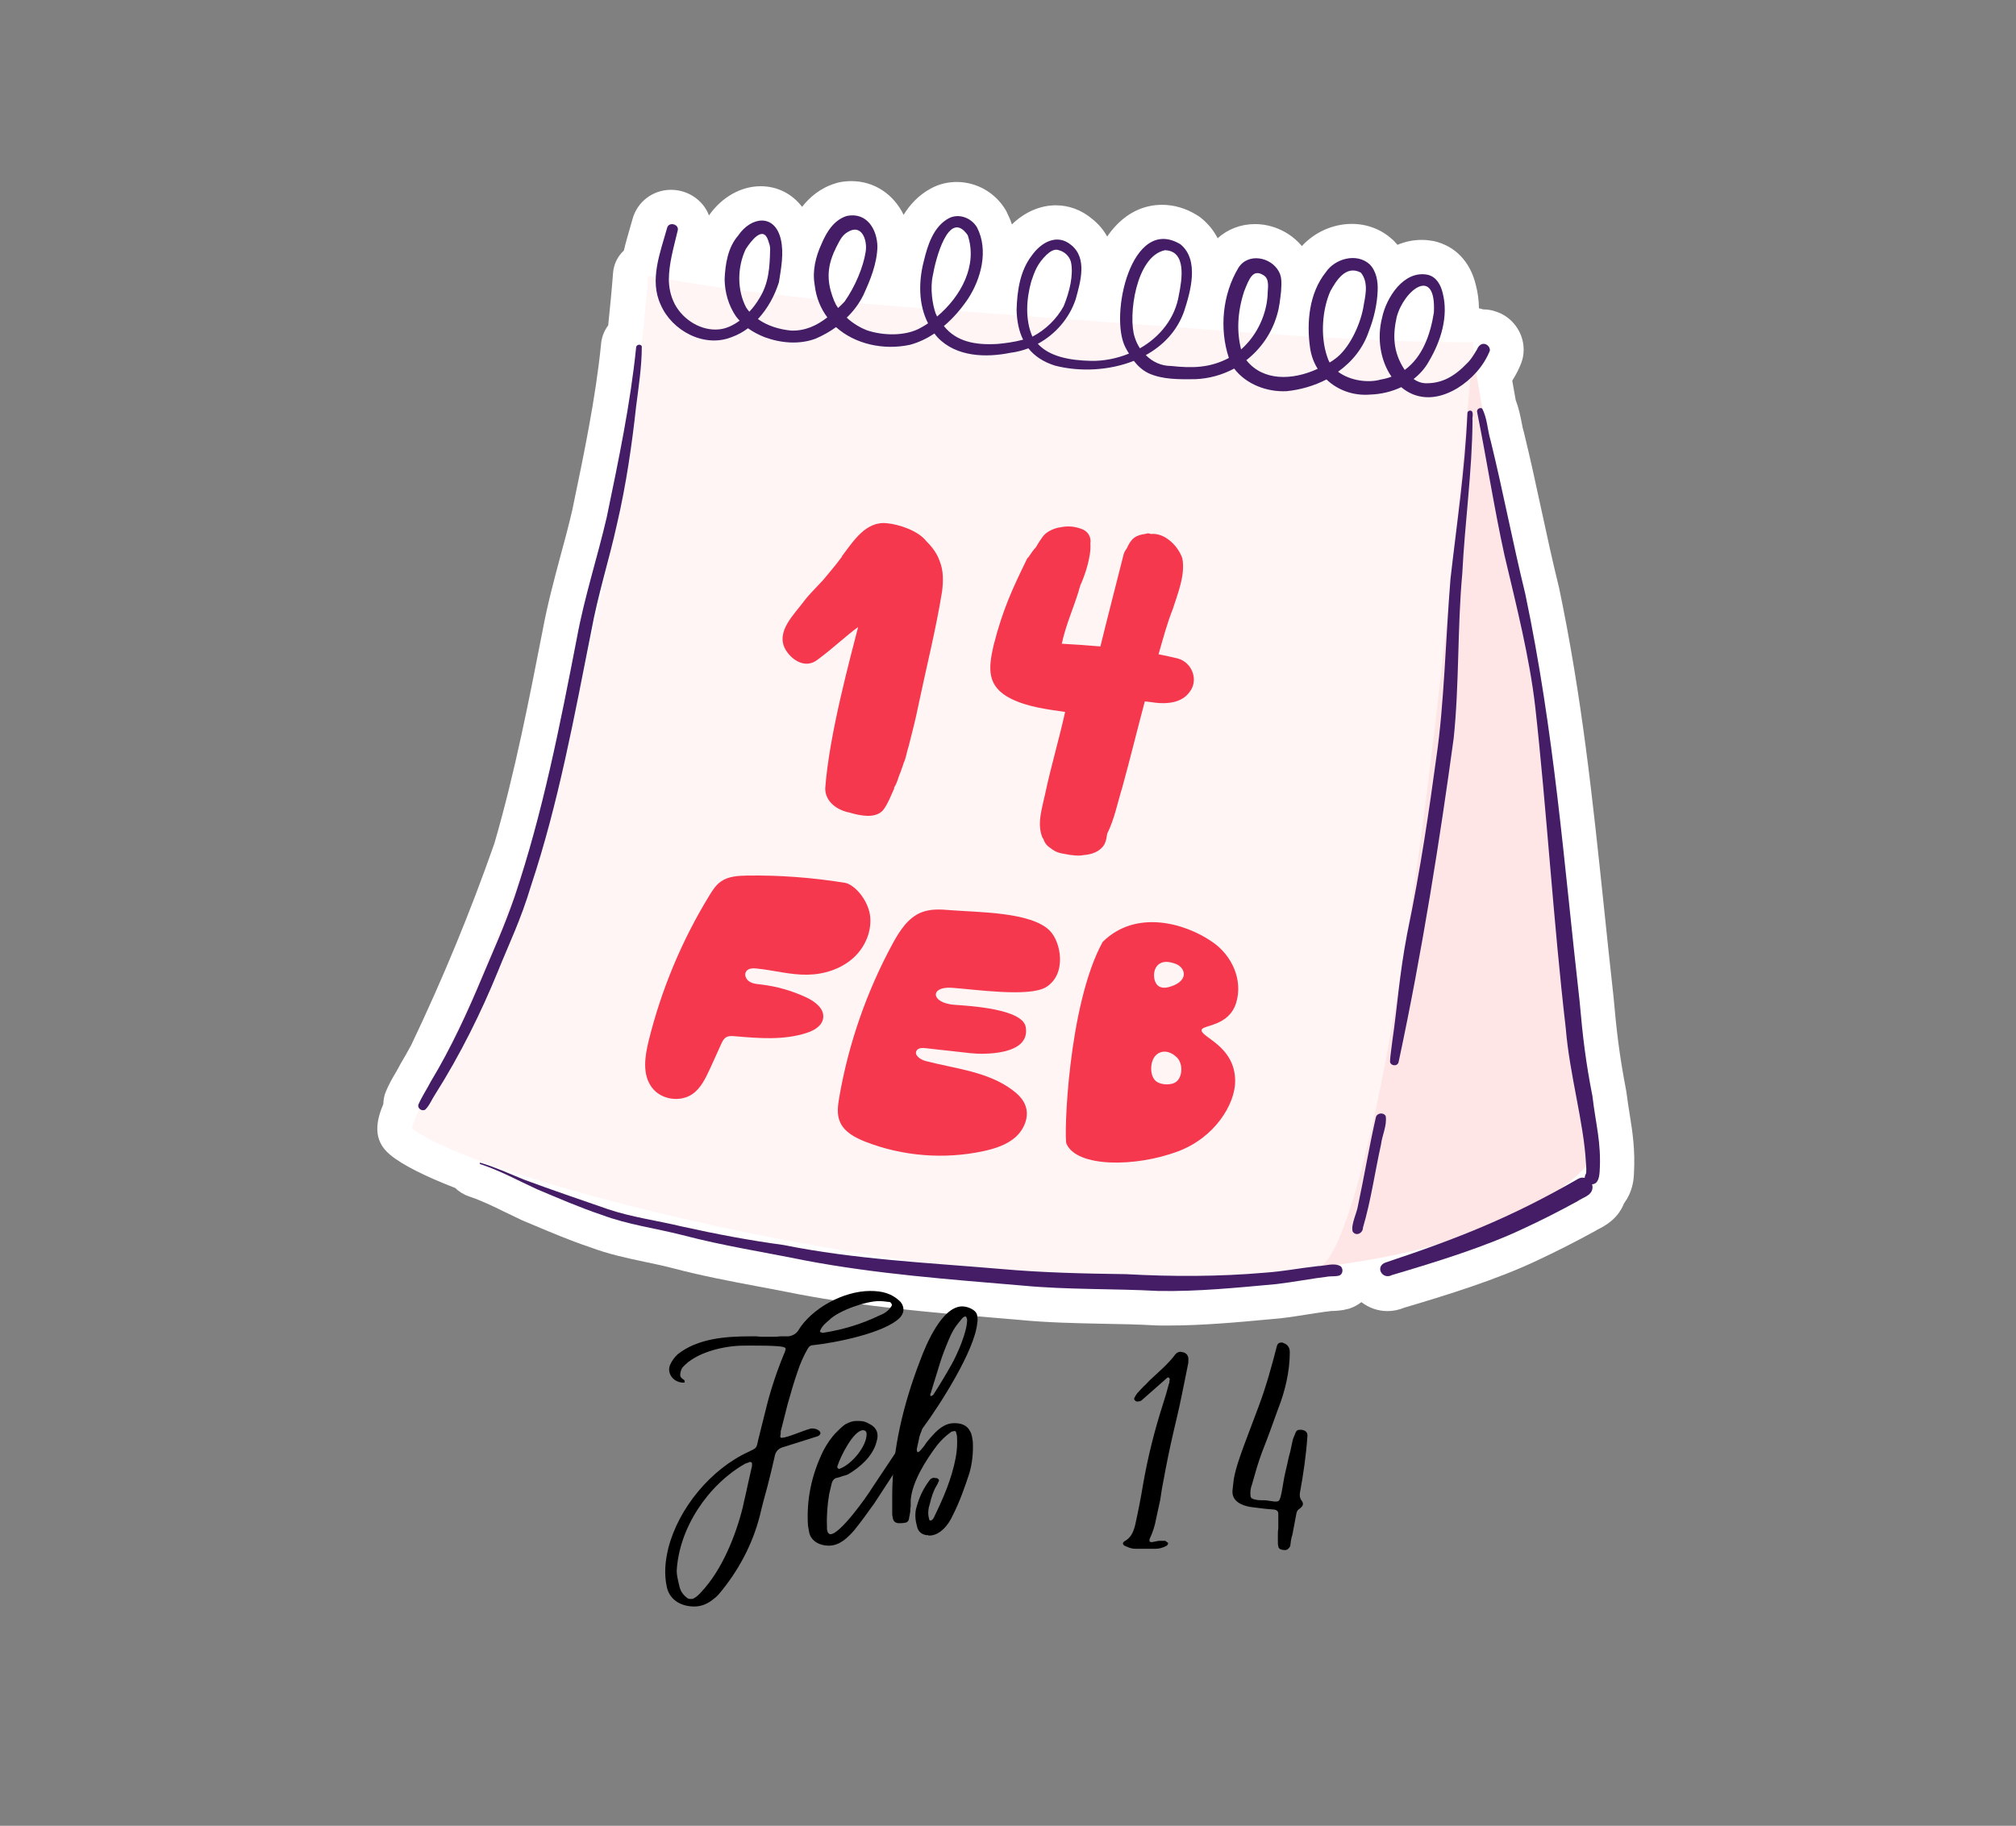 <svg xmlns="http://www.w3.org/2000/svg" xmlns:xlink="http://www.w3.org/1999/xlink" width="170" zoomAndPan="magnify" viewBox="0 0 127.5 115.5" height="154" preserveAspectRatio="xMidYMid meet" version="1.0"><rect x="0" y="0" width="127.5" height="115.5" fill="#808080" stroke="none"/><defs><g/><clipPath id="8181744674"><path d="M 23.52 11.445 L 103.426 11.445 L 103.426 83.883 L 23.52 83.883 Z M 23.52 11.445 " clip-rule="nonzero"/></clipPath></defs><g clip-path="url(#8181744674)"><path fill="#ffffff" d="M 73.129 83.848 C 72.016 83.785 70.859 83.758 69.742 83.742 C 68.023 83.707 66.242 83.672 64.453 83.496 L 63.117 83.383 C 58.773 83.02 54.668 82.66 50.523 81.879 C 49.656 81.703 48.82 81.547 47.988 81.391 C 46.215 81.059 44.391 80.711 42.574 80.234 C 42.012 80.086 41.422 79.961 40.844 79.84 C 39.688 79.598 38.492 79.344 37.289 78.891 C 36.043 78.473 34.895 77.984 33.781 77.516 C 33.781 77.516 33.043 77.203 33.016 77.195 C 32.656 77.027 32.297 76.855 31.945 76.68 C 31.156 76.297 30.41 75.93 29.664 75.688 C 29.332 75.574 29.031 75.391 28.797 75.156 C 26.891 74.418 25.461 73.703 24.68 73.059 C 23.52 72.109 23.809 70.883 24.242 69.844 C 24.25 69.715 24.258 69.586 24.285 69.453 C 24.309 69.324 24.344 69.191 24.398 69.07 C 24.582 68.609 24.812 68.219 25.012 67.879 C 25.102 67.73 25.188 67.574 25.266 67.426 C 25.293 67.383 25.312 67.336 25.336 67.293 C 25.566 66.91 25.785 66.52 26.004 66.117 C 28.016 61.895 29.734 57.727 31.262 53.371 C 32.57 48.887 33.488 44.117 34.316 39.895 C 34.613 38.285 35.035 36.707 35.445 35.176 C 35.719 34.164 35.98 33.207 36.203 32.223 L 36.227 32.102 C 36.938 28.695 37.668 25.18 38.008 21.828 C 38.035 21.375 38.195 20.938 38.465 20.582 C 38.59 19.371 38.695 18.293 38.773 17.258 C 38.816 16.715 39.062 16.211 39.457 15.848 C 39.57 15.348 39.711 14.887 39.836 14.445 C 39.895 14.254 39.949 14.051 40 13.871 C 40.293 12.773 41.281 12.008 42.434 12.008 C 43.266 12.008 44.047 12.398 44.531 13.059 C 44.66 13.242 44.766 13.426 44.836 13.625 C 44.848 13.609 44.863 13.598 44.871 13.582 C 45.68 12.449 46.883 11.781 48.109 11.781 C 49.172 11.781 50.102 12.266 50.727 13.086 C 51.191 12.492 51.867 11.895 52.84 11.598 C 52.91 11.57 52.988 11.555 53.07 11.535 C 53.324 11.484 53.586 11.457 53.84 11.457 C 55.297 11.457 56.52 12.293 57.148 13.59 C 57.535 12.965 58.078 12.355 58.859 11.93 C 59.371 11.648 59.934 11.512 60.504 11.512 C 61.785 11.512 62.984 12.207 63.625 13.328 C 63.645 13.355 63.66 13.383 63.672 13.418 C 63.801 13.68 63.914 13.938 63.996 14.199 C 64.785 13.426 65.77 12.988 66.777 12.988 C 67.609 12.988 68.402 13.285 69.066 13.844 C 69.496 14.184 69.805 14.566 70.023 14.965 C 70.207 14.695 70.402 14.453 70.621 14.227 C 71.43 13.391 72.418 12.957 73.492 12.957 C 74.246 12.957 74.992 13.172 75.703 13.609 C 75.789 13.66 75.879 13.723 75.965 13.793 C 76.438 14.176 76.773 14.609 77.008 15.07 C 77.648 14.496 78.477 14.176 79.371 14.176 C 80.512 14.176 81.617 14.707 82.336 15.566 C 83.137 14.695 84.293 14.164 85.496 14.164 C 86.445 14.164 87.348 14.504 88.031 15.125 C 88.059 15.141 88.074 15.168 88.102 15.184 C 88.199 15.281 88.297 15.383 88.383 15.488 C 88.855 15.289 89.367 15.176 89.918 15.176 C 90.164 15.176 90.41 15.203 90.656 15.246 C 92.035 15.551 92.992 16.559 93.34 18.039 C 93.465 18.512 93.527 18.996 93.535 19.504 C 93.621 19.52 93.719 19.539 93.805 19.574 C 94.051 19.574 94.297 19.605 94.535 19.688 C 95.762 20.035 96.57 21.312 96.316 22.594 C 96.289 22.715 96.254 22.848 96.211 22.961 C 96.062 23.352 95.867 23.727 95.641 24.082 C 95.711 24.465 95.781 24.883 95.859 25.309 C 96.055 25.816 96.148 26.293 96.23 26.703 C 96.266 26.887 96.297 27.078 96.352 27.25 C 96.359 27.285 96.367 27.32 96.379 27.355 C 96.789 29.02 97.148 30.699 97.5 32.328 C 97.836 33.887 98.188 35.496 98.57 37.055 C 98.582 37.082 98.582 37.109 98.59 37.125 C 100.047 44.082 100.715 50.48 101.426 57.254 C 101.625 59.164 101.828 61.094 102.047 63.07 C 102.238 65.25 102.426 66.809 102.836 68.941 C 102.844 68.992 102.855 69.055 102.863 69.105 C 102.926 69.602 102.996 70.047 103.066 70.48 C 103.242 71.586 103.426 72.734 103.336 74.258 C 103.328 74.496 103.293 75.164 102.906 75.828 C 102.844 75.93 102.777 76.035 102.707 76.133 C 102.309 77.141 101.461 77.566 101.082 77.762 L 100.984 77.812 C 100.914 77.863 100.906 77.863 100.828 77.906 C 99.617 78.57 98.395 79.188 97.203 79.746 C 94.641 80.957 91.523 81.922 88.797 82.73 C 88.461 82.871 88.102 82.941 87.75 82.941 C 87.137 82.941 86.559 82.73 86.102 82.375 C 85.883 82.539 85.645 82.68 85.383 82.766 C 85.348 82.785 85.301 82.793 85.266 82.801 C 84.863 82.914 84.523 82.922 84.293 82.934 L 84.195 82.934 C 84.145 82.941 84.152 82.941 84.102 82.949 C 83.75 82.984 83.277 83.062 82.758 83.141 C 82.152 83.238 81.504 83.34 80.941 83.402 L 80.293 83.461 C 78.195 83.656 76.02 83.855 73.832 83.855 C 73.629 83.855 73.156 83.855 73.129 83.848 Z M 73.129 83.848 " fill-opacity="1" fill-rule="nonzero"/></g><path fill="#ffe6e6" d="M 93.191 21.652 C 89.891 34.07 87.75 47.34 84.453 59.754 C 82.574 66.832 79.711 80.539 82.688 80.234 C 96.309 78.848 100.301 73.887 100.598 73.441 C 101.055 72.754 100.723 71.875 100.633 71.062 C 99.176 57.734 97.492 45.562 94.938 32.137 C 94.098 27.695 92.887 21.539 93.191 21.652 Z M 93.191 21.652 " fill-opacity="1" fill-rule="nonzero"/><path fill="#fff5f5" d="M 93.191 21.652 C 88.066 21.652 83.082 21.34 77.977 20.965 C 72.719 20.574 67.469 20.191 62.215 19.797 C 55.113 19.277 47.988 18.746 40.992 17.449 C 38.238 51.719 25.477 70.898 26.094 71.402 C 30.438 74.957 66.004 83.871 83.531 80.066 C 84.371 79.883 88.715 73.512 93.191 21.652 Z M 93.191 21.652 " fill-opacity="1" fill-rule="nonzero"/><path fill="#441d66" d="M 93.93 21.766 C 93.691 21.695 93.5 21.887 93.422 22.09 C 93.234 22.395 93.07 22.699 92.816 22.949 C 91.953 23.855 91.164 24.258 90.164 24.246 C 89.855 24.23 89.621 24.133 89.402 23.977 C 89.789 23.672 90.129 23.301 90.375 22.848 C 91.129 21.574 91.621 20.008 91.242 18.535 C 91.121 18.023 90.84 17.5 90.277 17.379 C 88.777 17.09 87.672 18.832 87.41 20.094 C 87.066 21.426 87.32 22.848 88.004 23.828 C 87.797 23.91 87.566 23.969 87.32 24.012 C 86.566 24.23 85.398 24.102 84.625 23.516 C 85.512 22.883 86.215 22.02 86.574 20.949 C 86.891 20.137 87.094 19.27 87.129 18.398 C 87.156 17.812 87.051 17.152 86.617 16.715 C 85.793 15.977 84.426 16.359 83.848 17.223 C 82.793 18.547 82.625 20.391 82.855 22.012 C 82.926 22.496 83.09 22.941 83.336 23.332 C 81.73 24.074 79.879 24.117 78.824 22.785 C 79.738 22.07 80.434 21.078 80.766 19.922 C 80.922 19.406 80.957 18.953 81.02 18.434 C 81.039 18.004 81.098 17.543 80.871 17.16 C 80.363 16.246 78.914 15.977 78.316 16.953 C 77.316 18.625 77.105 20.793 77.719 22.645 C 76.527 23.273 75.422 23.301 74.07 23.152 C 73.438 23.152 72.887 22.891 72.465 22.465 C 73.551 21.863 74.43 20.965 74.879 19.719 C 75.297 18.449 75.867 16.445 74.656 15.453 C 71.543 13.582 70.129 20.016 71.184 21.992 C 71.254 22.125 71.324 22.246 71.402 22.367 C 70.637 22.68 69.805 22.848 68.98 22.828 C 67.68 22.801 66.375 22.566 65.637 21.75 C 66.75 21.148 67.629 20.137 68.031 18.93 C 68.332 17.832 68.785 16.332 67.742 15.496 C 66.848 14.75 65.836 15.34 65.258 16.16 C 64.504 17.133 64.328 18.414 64.293 19.605 C 64.312 20.32 64.441 20.957 64.707 21.488 C 64.125 21.645 63.555 21.715 63.09 21.758 C 61.668 21.844 60.477 21.609 59.695 20.625 C 60.281 20.137 60.781 19.547 61.203 18.93 C 62.055 17.641 62.531 15.828 61.793 14.391 C 61.441 13.781 60.633 13.469 59.992 13.816 C 59.035 14.34 58.668 15.508 58.43 16.5 C 58.09 17.789 58.078 19.258 58.695 20.453 C 58.535 20.555 58.379 20.66 58.211 20.746 C 57.266 21.277 55.832 21.242 54.805 20.887 C 54.445 20.746 53.945 20.469 53.551 20.094 C 53.973 19.688 54.332 19.215 54.598 18.676 C 55.043 17.711 55.465 16.684 55.492 15.602 C 55.473 14.504 54.816 13.406 53.559 13.66 C 52.734 13.914 52.27 14.688 51.953 15.438 C 51.586 16.238 51.367 17.133 51.523 18.023 C 51.613 18.824 51.902 19.512 52.324 20.078 C 51.637 20.609 50.918 20.938 50.043 20.914 C 49.297 20.844 48.539 20.617 47.934 20.184 C 48.551 19.52 48.996 18.703 49.262 17.855 C 49.402 16.969 49.586 16.027 49.383 15.141 C 49.004 13.512 47.516 13.68 46.688 14.898 C 46.031 15.656 45.871 16.691 45.828 17.656 C 45.836 18.484 46.074 19.328 46.547 20.016 C 46.617 20.113 46.699 20.199 46.777 20.285 C 46.371 20.582 45.934 20.793 45.477 20.836 C 44.383 20.949 43.23 20.27 42.68 19.25 C 42.398 18.703 42.309 18.18 42.301 17.711 C 42.301 16.699 42.59 15.715 42.855 14.609 C 42.996 14.184 42.285 13.992 42.188 14.426 C 41.758 15.977 41.055 17.711 41.785 19.277 C 42.492 20.922 44.539 22.027 46.277 21.324 C 46.652 21.191 46.996 21 47.305 20.766 C 47.629 21 47.988 21.184 48.363 21.332 C 49.383 21.707 50.551 21.809 51.578 21.426 C 52.043 21.227 52.473 20.984 52.875 20.695 C 54.07 21.766 55.879 22.176 57.562 21.809 C 58.113 21.66 58.625 21.41 59.098 21.098 C 59.168 21.184 59.223 21.27 59.301 21.348 C 60.477 22.578 62.344 22.637 63.914 22.316 C 64.301 22.27 64.68 22.168 65.039 22.035 C 65.426 22.523 65.977 22.898 66.734 23.133 C 68.312 23.535 70.148 23.445 71.707 22.828 C 71.953 23.141 72.246 23.422 72.641 23.613 C 73.543 24.023 74.605 23.996 75.586 23.988 C 76.473 23.953 77.309 23.715 78.055 23.316 C 78.809 24.316 80.141 24.812 81.379 24.746 C 82.25 24.656 83.117 24.406 83.891 24.004 C 84.602 24.684 85.602 25.051 86.664 24.961 C 87.348 24.938 88.016 24.777 88.621 24.492 C 89.488 25.23 90.727 25.422 92.164 24.562 C 93.07 24.004 93.84 23.16 94.227 22.176 C 94.238 21.992 94.105 21.82 93.93 21.766 Z M 47.164 15.758 C 47.516 15.219 48.25 14.262 48.574 15.184 C 48.664 15.473 48.707 15.551 48.707 15.758 C 48.68 16.988 48.609 17.934 48.023 18.875 C 47.848 19.172 47.637 19.461 47.391 19.719 C 47.32 19.633 47.25 19.547 47.188 19.449 C 46.629 18.387 46.602 16.953 47.164 15.758 Z M 52.848 19.234 C 52.824 19.164 52.781 19.086 52.762 19.051 C 52.402 18.16 52.199 17.203 52.727 15.992 C 52.613 16.203 52.84 15.766 52.867 15.68 C 53.078 15.289 53.219 14.914 53.586 14.695 C 54.5 14.105 54.875 15.203 54.746 15.941 C 54.598 16.891 54.086 18.129 53.41 19.086 C 53.281 19.223 53.141 19.355 53.008 19.484 C 52.945 19.398 52.895 19.32 52.848 19.234 Z M 59.176 19.832 C 58.977 19.285 58.809 18.23 59 17.406 C 59.152 16.48 59.992 13.137 61.203 14.879 C 61.844 16.785 60.781 18.746 59.266 20.023 C 59.246 19.965 59.203 19.902 59.176 19.832 Z M 65.223 17.797 C 65.441 17.145 65.617 16.672 66.188 16.117 C 66.398 15.926 66.68 15.715 66.969 15.828 C 67.34 15.926 67.645 16.219 67.734 16.586 C 67.898 17.371 67.656 18.434 67.27 19.371 C 66.828 20.184 66.117 20.871 65.293 21.297 C 64.828 20.227 64.906 18.93 65.223 17.797 Z M 71.762 21.324 C 71.332 20.043 71.824 16.195 73.684 15.828 C 75.062 15.879 74.746 17.719 74.562 18.633 C 74.324 20.137 73.359 21.312 72.094 22.035 C 71.953 21.82 71.84 21.582 71.762 21.324 Z M 78.676 18.457 C 79.027 17.535 79.266 17.039 79.871 17.387 C 80.336 17.629 80.168 18.242 80.168 18.668 C 80.105 19.797 79.57 21.156 78.492 22.105 C 78.211 21 78.254 19.766 78.676 18.457 Z M 83.941 22.578 C 83.469 21.211 83.652 19.492 84.145 18.406 C 84.488 17.797 85.102 16.734 86.066 17.246 C 86.617 17.926 86.305 18.859 86.215 19.492 C 85.996 20.633 85.301 22.078 84.441 22.699 C 84.328 22.785 84.215 22.863 84.09 22.934 C 84.031 22.82 83.977 22.707 83.941 22.578 Z M 88.332 20.059 C 88.797 18.32 90.84 16.77 90.684 19.773 C 90.461 21.191 89.953 22.594 88.84 23.402 C 88.066 22.246 88.094 21.141 88.332 20.059 Z M 88.332 20.059 " fill-opacity="1" fill-rule="nonzero"/><path fill="#441d66" d="M 40.23 21.992 C 39.871 25.535 39.117 29.133 38.371 32.727 C 37.781 35.27 36.965 37.754 36.492 40.32 C 35.422 45.84 34.34 51.387 32.543 56.734 C 31.832 58.77 31.262 59.98 30.488 61.828 C 29.609 63.934 28.539 66.285 27.242 68.426 C 26.988 68.922 26.664 69.395 26.453 69.898 C 26.406 70.133 26.699 70.324 26.898 70.195 C 27.172 69.922 27.312 69.539 27.523 69.227 C 29.109 66.727 30.453 63.996 31.488 61.453 C 32.219 59.641 32.93 58.215 33.586 56.027 C 35.332 50.77 36.324 45.309 37.402 39.887 C 37.816 37.613 38.527 35.41 39.02 33.156 C 39.605 30.664 39.977 28.043 40.23 25.719 C 40.387 24.473 40.59 23.195 40.59 21.914 C 40.535 21.742 40.23 21.785 40.23 21.992 Z M 40.23 21.992 " fill-opacity="1" fill-rule="nonzero"/><path fill="#441d66" d="M 84.793 80.109 C 84.383 79.859 83.812 80.086 83.355 80.094 C 82.055 80.242 81.203 80.426 79.992 80.512 C 77.07 80.766 74.141 80.766 71.207 80.605 C 68.574 80.57 65.934 80.512 63.309 80.277 C 58.582 79.875 54.062 79.668 49.566 78.762 C 47.383 78.465 45.355 78.082 43.109 77.586 C 41.555 77.211 39.949 77.004 38.43 76.488 C 36.656 75.871 34.875 75.27 33.121 74.617 C 32.207 74.242 31.312 73.832 30.375 73.555 C 30.332 73.555 30.32 73.633 30.367 73.641 C 31.621 74.051 32.77 74.688 33.965 75.234 C 35.281 75.785 36.625 76.375 38.055 76.855 C 39.703 77.473 41.457 77.699 43.16 78.133 C 45.73 78.812 48.355 79.215 50.961 79.746 C 55.422 80.59 59.977 80.93 64.68 81.328 C 67.531 81.598 70.41 81.512 73.27 81.668 C 75.754 81.711 78.238 81.461 80.715 81.234 C 81.758 81.113 83.117 80.859 83.891 80.773 C 84.152 80.719 84.441 80.766 84.695 80.695 C 84.918 80.625 84.977 80.285 84.793 80.109 Z M 84.793 80.109 " fill-opacity="1" fill-rule="nonzero"/><path fill="#441d66" d="M 93.094 26.023 C 93 25.918 92.797 25.996 92.805 26.145 C 92.641 29.812 92.141 33.043 91.734 36.621 C 91.438 40.277 91.324 44.656 90.848 47.859 C 90.395 51.18 89.867 54.859 88.988 59.102 C 88.488 61.738 88.383 63.629 88.051 65.891 C 88.004 66.32 87.918 66.832 87.91 67.156 C 87.934 67.441 88.383 67.484 88.453 67.191 C 89.961 60.137 91.094 52.895 91.938 46.695 C 92.297 43.238 92.164 39.754 92.48 36.297 C 92.641 33.059 93.105 29.848 93.129 26.598 C 93.094 26.414 93.199 26.191 93.094 26.023 Z M 93.094 26.023 " fill-opacity="1" fill-rule="nonzero"/><path fill="#441d66" d="M 87.637 70.602 C 87.496 70.352 87.086 70.402 87.016 70.68 C 86.594 72.527 86.285 74.391 85.891 76.234 C 85.82 76.734 85.426 77.465 85.547 77.906 C 85.758 78.238 86.199 78.012 86.199 77.664 C 86.707 75.941 86.953 74.156 87.34 72.406 C 87.41 71.82 87.734 71.188 87.637 70.602 Z M 87.637 70.602 " fill-opacity="1" fill-rule="nonzero"/><path fill="#441d66" d="M 100.715 69.359 C 100.293 67.207 100.098 65.605 99.898 63.316 C 98.887 54.391 98.309 46.379 96.465 37.57 C 95.676 34.355 95.062 31.09 94.273 27.871 C 94.07 27.207 94.062 26.441 93.734 25.84 C 93.578 25.754 93.367 25.902 93.422 26.078 C 94.027 29.09 94.492 32.129 95.148 35.121 C 95.914 38.363 96.719 41.523 97.09 44.676 C 97.809 51.117 98.246 58.352 99.027 65.066 C 99.266 67.98 100.16 70.996 100.301 73.555 C 100.328 73.797 100.336 74.199 100.301 74.25 C 100.266 74.305 100.223 74.418 100.223 74.512 C 100.082 74.484 99.941 74.496 99.809 74.574 C 95.59 77.004 92.289 78.316 87.609 79.875 C 86.945 80.137 87.426 80.988 88.039 80.66 C 90.953 79.797 93.902 78.875 96.289 77.75 C 97.477 77.203 98.641 76.609 99.781 75.984 C 100.098 75.758 100.582 75.66 100.695 75.262 C 100.73 75.141 100.723 75.027 100.688 74.922 C 100.82 74.914 100.949 74.852 101.02 74.723 C 101.133 74.539 101.152 74.32 101.168 74.113 C 101.285 72.285 100.914 71.098 100.715 69.359 Z M 100.715 69.359 " fill-opacity="1" fill-rule="nonzero"/><path fill="#f5384e" d="M 59.422 35.48 C 59.258 35 58.941 34.59 58.582 34.234 C 58.062 33.562 56.816 33.164 56.105 33.102 C 54.762 32.945 53.973 34.234 53.27 35.156 C 53.254 35.191 53.246 35.211 53.234 35.234 C 52.832 35.785 52.445 36.219 52.07 36.68 C 51.465 37.309 50.973 37.848 50.875 37.996 C 50.234 38.875 48.996 39.98 49.707 41.141 C 50.137 41.816 50.973 42.305 51.699 41.738 C 52.754 40.957 53.457 40.258 54.27 39.668 C 53.816 41.488 52.438 46.434 52.191 49.879 C 52.191 50.742 52.988 51.281 53.781 51.414 C 53.77 51.414 53.762 51.414 53.754 51.414 C 54.121 51.52 54.5 51.605 54.887 51.613 C 55.281 51.613 55.711 51.5 55.922 51.152 C 56.156 50.812 56.309 50.43 56.473 50.055 C 56.562 49.879 56.57 49.828 56.535 49.836 C 56.746 49.551 56.809 49.141 56.965 48.82 C 57.035 48.582 57.16 48.289 57.148 48.27 C 57.309 47.949 57.344 47.555 57.465 47.215 C 57.684 46.348 57.914 45.477 58.09 44.586 C 58.59 42.191 59.195 39.816 59.582 37.402 C 59.66 36.758 59.676 36.09 59.422 35.48 Z M 59.422 35.48 " fill-opacity="1" fill-rule="nonzero"/><path fill="#f5384e" d="M 74.473 41.652 C 74.078 41.559 73.676 41.469 73.27 41.391 C 73.551 40.426 73.805 39.449 74.176 38.52 C 74.492 37.535 74.98 36.34 74.773 35.312 C 74.5 34.523 73.656 33.688 72.789 33.781 C 72.535 33.688 72.523 33.789 72.27 33.801 C 72.016 33.852 71.762 33.949 71.586 34.156 C 71.445 34.312 71.348 34.504 71.262 34.695 C 71.172 34.809 71.102 34.93 71.059 35.086 C 70.578 37.02 70.066 38.953 69.594 40.895 C 68.785 40.824 67.969 40.766 67.152 40.723 C 67.391 39.59 67.863 38.535 68.207 37.438 C 68.242 37.301 68.285 37.152 68.332 37.012 C 68.594 36.453 69.023 35.211 68.961 34.391 C 69.031 33.949 68.785 33.574 68.348 33.441 C 67.77 33.242 67.355 33.293 66.91 33.383 C 66.539 33.477 66.164 33.652 65.934 33.965 C 65.793 34.172 65.645 34.383 65.523 34.609 C 65.301 34.863 65.293 34.887 65.059 35.227 C 64.996 35.289 64.941 35.348 64.926 35.41 C 64.082 37.145 63.426 38.508 62.836 40.836 C 62.504 42.289 62.398 43.422 63.926 44.195 C 64.996 44.727 66.199 44.867 67.363 45.039 C 66.98 46.773 66.469 48.48 66.102 50.211 C 65.918 51.102 65.566 52.074 65.918 52.965 C 65.934 53.008 65.961 53.031 65.988 53.074 C 66.082 53.379 66.277 53.555 66.461 53.668 C 66.715 53.879 67.016 53.98 67.305 54.016 C 67.77 54.121 68.312 54.156 68.516 54.094 C 69.043 54.059 69.586 53.879 69.855 53.398 C 69.961 53.188 69.988 52.965 70.023 52.738 C 70.48 51.832 70.672 50.797 70.973 49.828 C 71.473 48.016 71.918 46.188 72.402 44.371 C 72.641 44.395 72.867 44.422 73.094 44.457 C 73.84 44.543 74.738 44.449 75.211 43.805 C 75.844 43.039 75.387 41.887 74.473 41.652 Z M 74.473 41.652 " fill-opacity="1" fill-rule="nonzero"/><path fill="#f5384e" d="M 53.422 55.844 C 51.367 55.516 49.285 55.355 47.215 55.391 C 46.664 55.402 46.074 55.438 45.617 55.75 C 45.293 55.965 45.074 56.305 44.871 56.637 C 43.125 59.484 41.828 62.594 41.027 65.832 C 40.781 66.832 40.605 67.98 41.238 68.809 C 41.809 69.566 43.012 69.75 43.793 69.211 C 44.328 68.836 44.625 68.207 44.898 67.617 C 45.137 67.086 45.383 66.562 45.617 66.031 C 45.688 65.883 45.758 65.734 45.891 65.641 C 46.059 65.52 46.285 65.535 46.496 65.555 C 47.996 65.684 49.551 65.812 50.988 65.352 C 51.465 65.203 51.98 64.918 52.059 64.422 C 52.156 63.812 51.543 63.352 50.98 63.09 C 50.078 62.672 49.102 62.391 48.102 62.277 C 47.855 62.254 47.594 62.227 47.383 62.086 C 47.172 61.949 47.047 61.645 47.199 61.441 C 47.34 61.25 47.621 61.242 47.855 61.27 C 48.926 61.375 49.98 61.68 51.059 61.66 C 52.105 61.645 53.156 61.312 53.938 60.625 C 54.719 59.938 55.176 58.867 55.016 57.848 C 54.832 56.82 53.992 55.934 53.422 55.844 Z M 53.422 55.844 " fill-opacity="1" fill-rule="nonzero"/><path fill="#f5384e" d="M 60.098 57.578 C 59.492 57.523 58.859 57.492 58.301 57.707 C 57.438 58.039 56.902 58.875 56.465 59.676 C 54.816 62.715 53.664 66.016 53.078 69.418 C 52.988 69.941 52.91 70.5 53.129 70.984 C 53.402 71.613 54.078 71.969 54.719 72.223 C 57.078 73.145 59.711 73.355 62.188 72.824 C 62.914 72.668 63.66 72.43 64.215 71.945 C 64.777 71.449 65.109 70.645 64.855 69.949 C 64.707 69.539 64.391 69.227 64.039 68.965 C 62.484 67.789 60.422 67.609 58.535 67.121 C 58.203 67.031 57.781 66.738 57.977 66.449 C 58.09 66.285 58.336 66.285 58.535 66.309 C 59.484 66.414 60.434 66.52 61.379 66.625 C 62.125 66.711 65.195 66.789 64.871 64.969 C 64.672 63.828 61.379 63.637 60.371 63.566 C 58.844 63.453 58.801 62.391 60.195 62.488 C 61.582 62.582 65.074 63.098 66.145 62.453 C 67.48 61.645 67.117 59.598 66.383 58.867 C 65.188 57.684 61.871 57.719 60.098 57.578 Z M 60.098 57.578 " fill-opacity="1" fill-rule="nonzero"/><path fill="#f5384e" d="M 78.176 63.453 C 78.625 62.008 77.922 60.441 76.676 59.59 C 74.945 58.387 71.832 57.508 69.734 59.59 C 67.523 63.637 67.285 71.996 67.445 72.352 C 68.109 73.867 71.824 73.84 74.492 72.84 C 76.852 71.961 78.117 69.828 78.117 68.398 C 78.117 66.117 75.859 65.605 76 65.137 C 76.105 64.832 77.711 64.926 78.176 63.453 Z M 74.41 68.418 C 74.113 68.672 73.457 68.645 73.148 68.426 C 72.902 68.254 72.805 67.914 72.805 67.609 C 72.805 66.535 73.727 66.188 74.438 66.902 C 74.809 67.27 74.809 68.078 74.41 68.418 Z M 74.113 62.383 C 73.852 62.48 73.562 62.539 73.316 62.41 C 72.887 62.184 72.824 61.172 73.43 60.914 C 73.711 60.789 74.062 60.867 74.352 60.973 C 74.648 61.086 74.895 61.355 74.867 61.668 C 74.832 62.035 74.457 62.262 74.113 62.383 Z M 74.113 62.383 " fill-opacity="1" fill-rule="nonzero"/><g fill="#000000" fill-opacity="1"><g transform="translate(42.488, 100.039)"><g><path d="M 1.422 1.59 C 1.867 1.59 2.285 1.422 2.676 1.086 C 2.762 1.031 2.844 0.949 2.953 0.836 C 4.18 -0.613 5.102 -2.312 5.574 -4.18 C 5.715 -4.793 5.883 -5.406 6.051 -6.02 C 6.215 -6.633 6.355 -7.246 6.496 -7.859 C 6.551 -8.223 6.746 -8.418 7.082 -8.504 L 9.199 -9.172 C 9.281 -9.199 9.367 -9.254 9.395 -9.34 C 9.422 -9.422 9.367 -9.508 9.227 -9.59 C 9.117 -9.645 9.004 -9.672 8.895 -9.672 C 8.809 -9.672 8.754 -9.672 8.727 -9.645 C 8.363 -9.562 7.305 -9.086 6.969 -9.086 C 6.887 -9.059 6.859 -9.117 6.859 -9.199 C 6.887 -9.281 6.887 -9.34 6.887 -9.422 C 6.887 -9.477 6.887 -9.535 6.914 -9.59 L 7.332 -11.234 C 7.527 -11.93 7.723 -12.602 7.945 -13.242 C 8.113 -13.77 8.336 -14.273 8.613 -14.746 C 8.699 -14.887 8.809 -14.941 8.922 -14.941 C 10.285 -15.082 13.438 -15.695 14.414 -16.672 C 14.719 -16.977 14.719 -17.367 14.469 -17.676 C 13.91 -18.23 13.297 -18.371 12.543 -18.371 C 10.871 -18.371 8.836 -17.285 7.973 -15.836 C 7.832 -15.641 7.609 -15.527 7.359 -15.5 C 7.191 -15.5 7.023 -15.5 6.859 -15.5 C 6.664 -15.473 6.496 -15.473 6.328 -15.473 C 6.188 -15.473 6.02 -15.473 5.883 -15.473 C 5.742 -15.473 5.547 -15.473 5.352 -15.5 L 4.934 -15.5 C 3.375 -15.5 1.645 -15.359 0.391 -14.383 C 0.168 -14.188 0 -13.938 -0.113 -13.688 C -0.336 -13.129 0.141 -12.543 0.781 -12.574 C 0.809 -12.574 0.809 -12.574 0.809 -12.602 C 0.809 -12.602 0.809 -12.602 0.809 -12.629 C 0.809 -12.684 0.809 -12.711 0.781 -12.738 C 0.668 -12.824 0.531 -12.879 0.531 -13.074 C 0.531 -13.215 0.586 -13.383 0.668 -13.52 C 1.504 -14.496 3.316 -14.914 4.57 -14.914 C 4.961 -14.914 6.914 -14.941 7.109 -14.801 C 7.191 -14.801 7.219 -14.691 7.191 -14.664 C 7.164 -14.523 7.109 -14.414 7.082 -14.355 C 6.828 -13.742 6.605 -13.129 6.41 -12.516 C 6.215 -11.93 6.051 -11.316 5.91 -10.734 C 5.77 -10.148 5.602 -9.535 5.465 -8.949 C 5.352 -8.418 5.379 -8.445 4.852 -8.195 C 2.48 -7.109 0.418 -4.629 -0.223 -2.09 C -0.418 -1.281 -0.5 -0.473 -0.309 0.391 C -0.113 1.199 0.613 1.59 1.422 1.59 Z M 1.172 1.113 C 1.086 1.113 1.004 1.086 0.949 1.031 C 0.695 0.836 0.531 0.586 0.473 0.277 C 0.391 -0.055 0.309 -0.418 0.309 -0.641 C 0.445 -3.344 2.258 -6.078 4.629 -7.441 C 4.738 -7.473 4.852 -7.527 4.934 -7.555 C 5.02 -7.555 5.074 -7.527 5.074 -7.441 C 5.074 -7.332 5.074 -7.246 5.047 -7.191 C 4.961 -6.773 4.852 -6.355 4.766 -5.938 C 4.684 -5.52 4.57 -5.102 4.488 -4.684 C 4.043 -2.898 3.18 -0.727 1.867 0.668 C 1.699 0.863 1.535 1.004 1.367 1.086 C 1.34 1.113 1.254 1.113 1.172 1.113 Z M 9.508 -15.723 C 9.477 -15.75 9.477 -15.75 9.449 -15.75 C 9.422 -15.75 9.422 -15.75 9.395 -15.777 C 9.367 -15.805 9.367 -15.863 9.395 -15.891 C 9.535 -16.195 9.73 -16.336 9.953 -16.531 C 10.566 -17.145 12.293 -17.73 13.102 -17.73 C 13.297 -17.73 13.52 -17.703 13.715 -17.676 L 13.77 -17.676 C 13.883 -17.645 13.965 -17.48 13.883 -17.395 C 13.688 -17.09 13.41 -16.922 13.102 -16.809 C 12.016 -16.281 10.816 -15.918 9.562 -15.723 Z M 9.508 -15.723 "/></g></g></g><g fill="#000000" fill-opacity="1"><g transform="translate(51.492, 100.039)"><g><path d="M 0.922 -2.258 C 1.617 -2.258 2.117 -2.762 2.535 -3.234 C 2.984 -3.793 3.402 -4.375 3.82 -4.961 C 4.125 -5.438 4.461 -5.938 4.766 -6.41 C 5.074 -6.887 5.379 -7.359 5.688 -7.832 C 5.715 -7.918 5.797 -8.027 5.883 -8.168 C 5.965 -8.309 6.02 -8.445 6.02 -8.531 C 6.02 -8.559 5.992 -8.613 5.965 -8.641 C 5.91 -8.727 5.828 -8.754 5.715 -8.754 C 5.633 -8.754 5.547 -8.727 5.492 -8.668 C 5.465 -8.641 5.438 -8.586 5.438 -8.559 C 5.406 -8.531 5.379 -8.473 5.352 -8.445 L 3.68 -5.938 C 3.344 -5.379 1.645 -2.984 1.031 -2.984 C 0.922 -2.984 0.836 -3.094 0.809 -3.289 L 0.809 -3.484 C 0.781 -4.152 0.836 -4.852 0.949 -5.52 L 1.113 -6.215 C 1.172 -6.41 1.281 -6.523 1.449 -6.551 C 1.59 -6.578 1.699 -6.633 1.812 -6.664 C 1.922 -6.691 2.035 -6.719 2.148 -6.773 C 2.898 -7.219 3.68 -7.891 3.93 -8.781 C 4.125 -9.367 3.957 -9.758 3.402 -10.008 C 3.148 -10.148 2.953 -10.148 2.648 -10.148 C 2.426 -10.148 2.203 -10.062 1.953 -9.926 C 1.727 -9.758 1.562 -9.59 1.422 -9.449 C 1.086 -9.117 0.809 -8.699 0.586 -8.281 C -0.168 -6.746 -0.5 -5.156 -0.391 -3.512 L -0.309 -3.066 C -0.168 -2.508 0.391 -2.258 0.922 -2.258 Z M 1.535 -7.137 C 1.449 -7.164 1.449 -7.219 1.477 -7.305 C 1.645 -7.859 2.48 -9.562 3.094 -9.562 C 3.207 -9.562 3.289 -9.508 3.316 -9.367 L 3.316 -9.312 C 3.316 -8.531 2.371 -7.414 1.645 -7.137 C 1.617 -7.109 1.562 -7.109 1.535 -7.137 Z M 1.535 -7.137 "/></g></g></g><g fill="#000000" fill-opacity="1"><g transform="translate(56.119, 100.039)"><g><path d="M 2.648 -2.898 C 3.344 -2.898 3.875 -3.598 4.125 -4.152 C 4.57 -5.02 4.879 -5.91 5.184 -6.828 C 5.379 -7.5 5.438 -8.168 5.406 -8.836 C 5.379 -8.949 5.379 -9.059 5.352 -9.172 C 5.324 -9.281 5.297 -9.395 5.242 -9.477 C 5.047 -9.895 4.656 -10.008 4.238 -10.008 C 3.566 -10.008 3.121 -9.535 2.703 -9.059 C 2.594 -8.922 2.48 -8.809 2.398 -8.668 C 2.312 -8.531 2.203 -8.418 2.09 -8.281 C 2.062 -8.25 2.008 -8.195 1.922 -8.168 C 1.895 -8.168 1.84 -8.309 1.867 -8.391 L 2.035 -9.172 C 2.062 -9.281 2.117 -9.395 2.148 -9.477 C 2.176 -9.562 2.203 -9.672 2.285 -9.758 C 3.316 -11.152 5.547 -14.637 5.688 -16.363 C 5.715 -16.504 5.715 -16.613 5.688 -16.754 C 5.688 -17.172 5.074 -17.395 4.738 -17.395 C 3.484 -17.395 2.48 -15.082 2.062 -13.938 C 1.031 -11.262 0.309 -8.336 0.309 -5.438 L 0.309 -4.516 C 0.309 -4.434 0.309 -4.375 0.309 -4.293 C 0.309 -4.211 0.309 -4.152 0.336 -4.07 C 0.363 -3.82 0.473 -3.707 0.695 -3.68 C 0.891 -3.68 1.004 -3.68 1.086 -3.707 C 1.227 -3.707 1.34 -3.793 1.367 -3.957 L 1.449 -4.406 C 1.449 -4.516 1.449 -4.629 1.477 -4.766 C 1.477 -4.879 1.477 -4.988 1.477 -5.129 C 1.562 -6.301 2.453 -7.695 3.148 -8.613 C 3.402 -8.922 3.652 -9.172 3.957 -9.395 C 3.988 -9.422 4.043 -9.449 4.07 -9.477 C 4.098 -9.477 4.152 -9.477 4.18 -9.508 C 4.266 -9.508 4.348 -9.508 4.348 -9.422 C 4.375 -9.312 4.406 -9.227 4.406 -9.172 C 4.434 -8.699 4.406 -8.25 4.32 -7.805 C 4.07 -6.496 3.566 -5.324 2.984 -4.125 C 2.953 -4.043 2.926 -3.988 2.844 -3.902 C 2.816 -3.875 2.762 -3.848 2.73 -3.848 C 2.676 -3.848 2.648 -3.875 2.648 -3.93 C 2.535 -4.293 2.594 -4.629 2.703 -4.961 C 2.789 -5.324 2.898 -5.688 3.094 -6.02 C 3.148 -6.105 3.207 -6.215 3.234 -6.301 C 3.316 -6.383 3.234 -6.496 3.148 -6.523 L 2.953 -6.551 C 2.871 -6.551 2.789 -6.523 2.703 -6.441 C 2.258 -5.855 2.008 -5.324 1.812 -4.57 C 1.727 -4.152 1.785 -3.82 1.895 -3.402 C 1.98 -3.148 2.148 -2.984 2.453 -2.926 C 2.48 -2.926 2.535 -2.926 2.566 -2.926 C 2.594 -2.898 2.621 -2.898 2.648 -2.898 Z M 2.789 -11.734 C 2.703 -11.707 2.703 -11.734 2.73 -11.875 C 2.73 -11.902 2.73 -11.902 2.762 -11.93 C 2.762 -11.93 2.762 -11.93 2.762 -11.961 C 2.898 -12.434 3.066 -12.934 3.207 -13.41 C 3.344 -13.883 3.512 -14.383 3.707 -14.859 C 3.902 -15.332 4.07 -15.777 4.375 -16.195 L 4.711 -16.613 C 4.793 -16.727 4.961 -16.809 4.988 -16.727 C 5.02 -16.641 5.047 -16.586 5.047 -16.559 C 5.047 -15.777 4.434 -14.383 4.043 -13.688 C 3.68 -13.047 3.316 -12.434 2.898 -11.793 C 2.871 -11.766 2.816 -11.734 2.789 -11.734 Z M 2.789 -11.734 "/></g></g></g><g fill="#000000" fill-opacity="1"><g transform="translate(62.391, 100.039)"><g/></g></g><g fill="#000000" fill-opacity="1"><g transform="translate(69.639, 100.039)"><g><path d="M 2.148 -2.062 L 3.457 -2.062 C 3.652 -2.062 3.902 -2.117 4.152 -2.258 C 4.211 -2.312 4.238 -2.371 4.238 -2.426 C 4.18 -2.48 4.125 -2.508 4.098 -2.535 C 4.07 -2.566 4.043 -2.566 3.957 -2.566 L 3.652 -2.566 L 3.207 -2.48 C 3.066 -2.48 3.039 -2.535 3.066 -2.676 C 3.262 -3.094 3.402 -3.512 3.484 -3.988 C 3.566 -4.348 3.652 -4.738 3.734 -5.129 C 3.793 -5.52 3.848 -5.91 3.93 -6.301 C 4.125 -7.387 4.348 -8.473 4.602 -9.562 C 4.766 -10.258 4.934 -10.957 5.074 -11.652 C 5.215 -12.32 5.352 -13.02 5.492 -13.715 C 5.52 -13.801 5.52 -13.91 5.52 -14.051 C 5.52 -14.246 5.438 -14.383 5.27 -14.469 C 5.156 -14.496 5.074 -14.523 5.02 -14.523 C 4.906 -14.523 4.793 -14.469 4.711 -14.383 C 4.238 -13.742 3.625 -13.242 3.066 -12.711 C 2.926 -12.574 2.816 -12.434 2.676 -12.32 C 2.535 -12.184 2.426 -12.043 2.285 -11.902 C 2.203 -11.793 2.148 -11.707 2.117 -11.625 C 2.035 -11.539 2.148 -11.402 2.258 -11.375 C 2.398 -11.375 2.508 -11.402 2.566 -11.457 L 4.18 -12.879 C 4.211 -12.906 4.266 -12.906 4.293 -12.879 C 4.32 -12.852 4.348 -12.797 4.348 -12.77 C 4.32 -12.738 4.32 -12.684 4.32 -12.656 C 4.32 -12.602 4.32 -12.543 4.293 -12.516 C 4.18 -12.07 4.043 -11.625 3.902 -11.18 C 3.375 -9.535 2.953 -7.859 2.648 -6.105 C 2.508 -5.242 2.34 -4.406 2.148 -3.539 C 2.035 -3.121 1.895 -2.762 1.477 -2.535 C 1.34 -2.453 1.34 -2.312 1.535 -2.23 C 1.727 -2.148 1.922 -2.062 2.148 -2.062 Z M 2.148 -2.062 "/></g></g></g><g fill="#000000" fill-opacity="1"><g transform="translate(76.552, 100.039)"><g><path d="M 4.711 -1.98 C 4.852 -1.98 4.961 -2.062 5.047 -2.23 C 5.074 -2.48 5.102 -2.703 5.184 -2.953 L 5.438 -4.293 C 5.465 -4.434 5.52 -4.516 5.602 -4.57 C 5.633 -4.602 5.66 -4.602 5.688 -4.629 C 5.688 -4.656 5.715 -4.656 5.742 -4.684 C 5.883 -4.824 5.883 -4.961 5.77 -5.102 C 5.66 -5.242 5.633 -5.406 5.66 -5.602 C 5.883 -6.801 6.051 -7.973 6.133 -9.172 C 6.16 -9.422 6.02 -9.562 5.742 -9.59 C 5.547 -9.59 5.465 -9.59 5.379 -9.395 C 5.352 -9.312 5.324 -9.254 5.297 -9.199 C 5.27 -9.117 5.242 -9.059 5.215 -8.977 C 5.156 -8.727 5.102 -8.445 5.047 -8.195 C 4.961 -7.918 4.906 -7.637 4.852 -7.387 C 4.766 -7.023 4.684 -6.691 4.629 -6.355 C 4.57 -5.992 4.516 -5.66 4.434 -5.324 C 4.348 -5.074 4.32 -5.047 4.07 -5.047 C 3.875 -5.074 3.68 -5.102 3.484 -5.129 C 3.289 -5.129 3.094 -5.129 2.898 -5.156 C 2.871 -5.184 2.844 -5.184 2.816 -5.184 C 2.789 -5.184 2.73 -5.184 2.703 -5.215 C 2.594 -5.242 2.535 -5.324 2.535 -5.406 C 2.508 -5.633 2.535 -5.883 2.621 -6.105 C 2.816 -6.801 3.012 -7.5 3.262 -8.168 C 3.625 -9.086 3.957 -10.008 4.266 -10.871 C 4.711 -11.988 5.02 -13.27 5.02 -14.496 C 5.02 -14.801 4.879 -14.996 4.602 -15.082 C 4.57 -15.109 4.543 -15.109 4.488 -15.109 C 4.348 -15.109 4.266 -15.055 4.211 -14.914 C 3.875 -13.605 3.512 -12.293 3.039 -11.039 L 2.117 -8.586 C 1.867 -7.891 1.617 -7.219 1.477 -6.469 L 1.395 -5.742 C 1.367 -5.379 1.535 -5.102 1.895 -4.906 C 2.176 -4.766 2.453 -4.711 2.703 -4.684 C 2.926 -4.656 3.148 -4.629 3.375 -4.602 C 3.598 -4.57 3.82 -4.57 4.016 -4.543 C 4.211 -4.516 4.293 -4.434 4.293 -4.266 L 4.293 -3.344 C 4.266 -3.207 4.266 -3.066 4.266 -2.953 C 4.266 -2.816 4.266 -2.676 4.266 -2.535 C 4.266 -2.398 4.266 -2.312 4.293 -2.23 C 4.293 -2.035 4.516 -1.98 4.711 -1.98 Z M 4.711 -1.98 "/></g></g></g></svg>